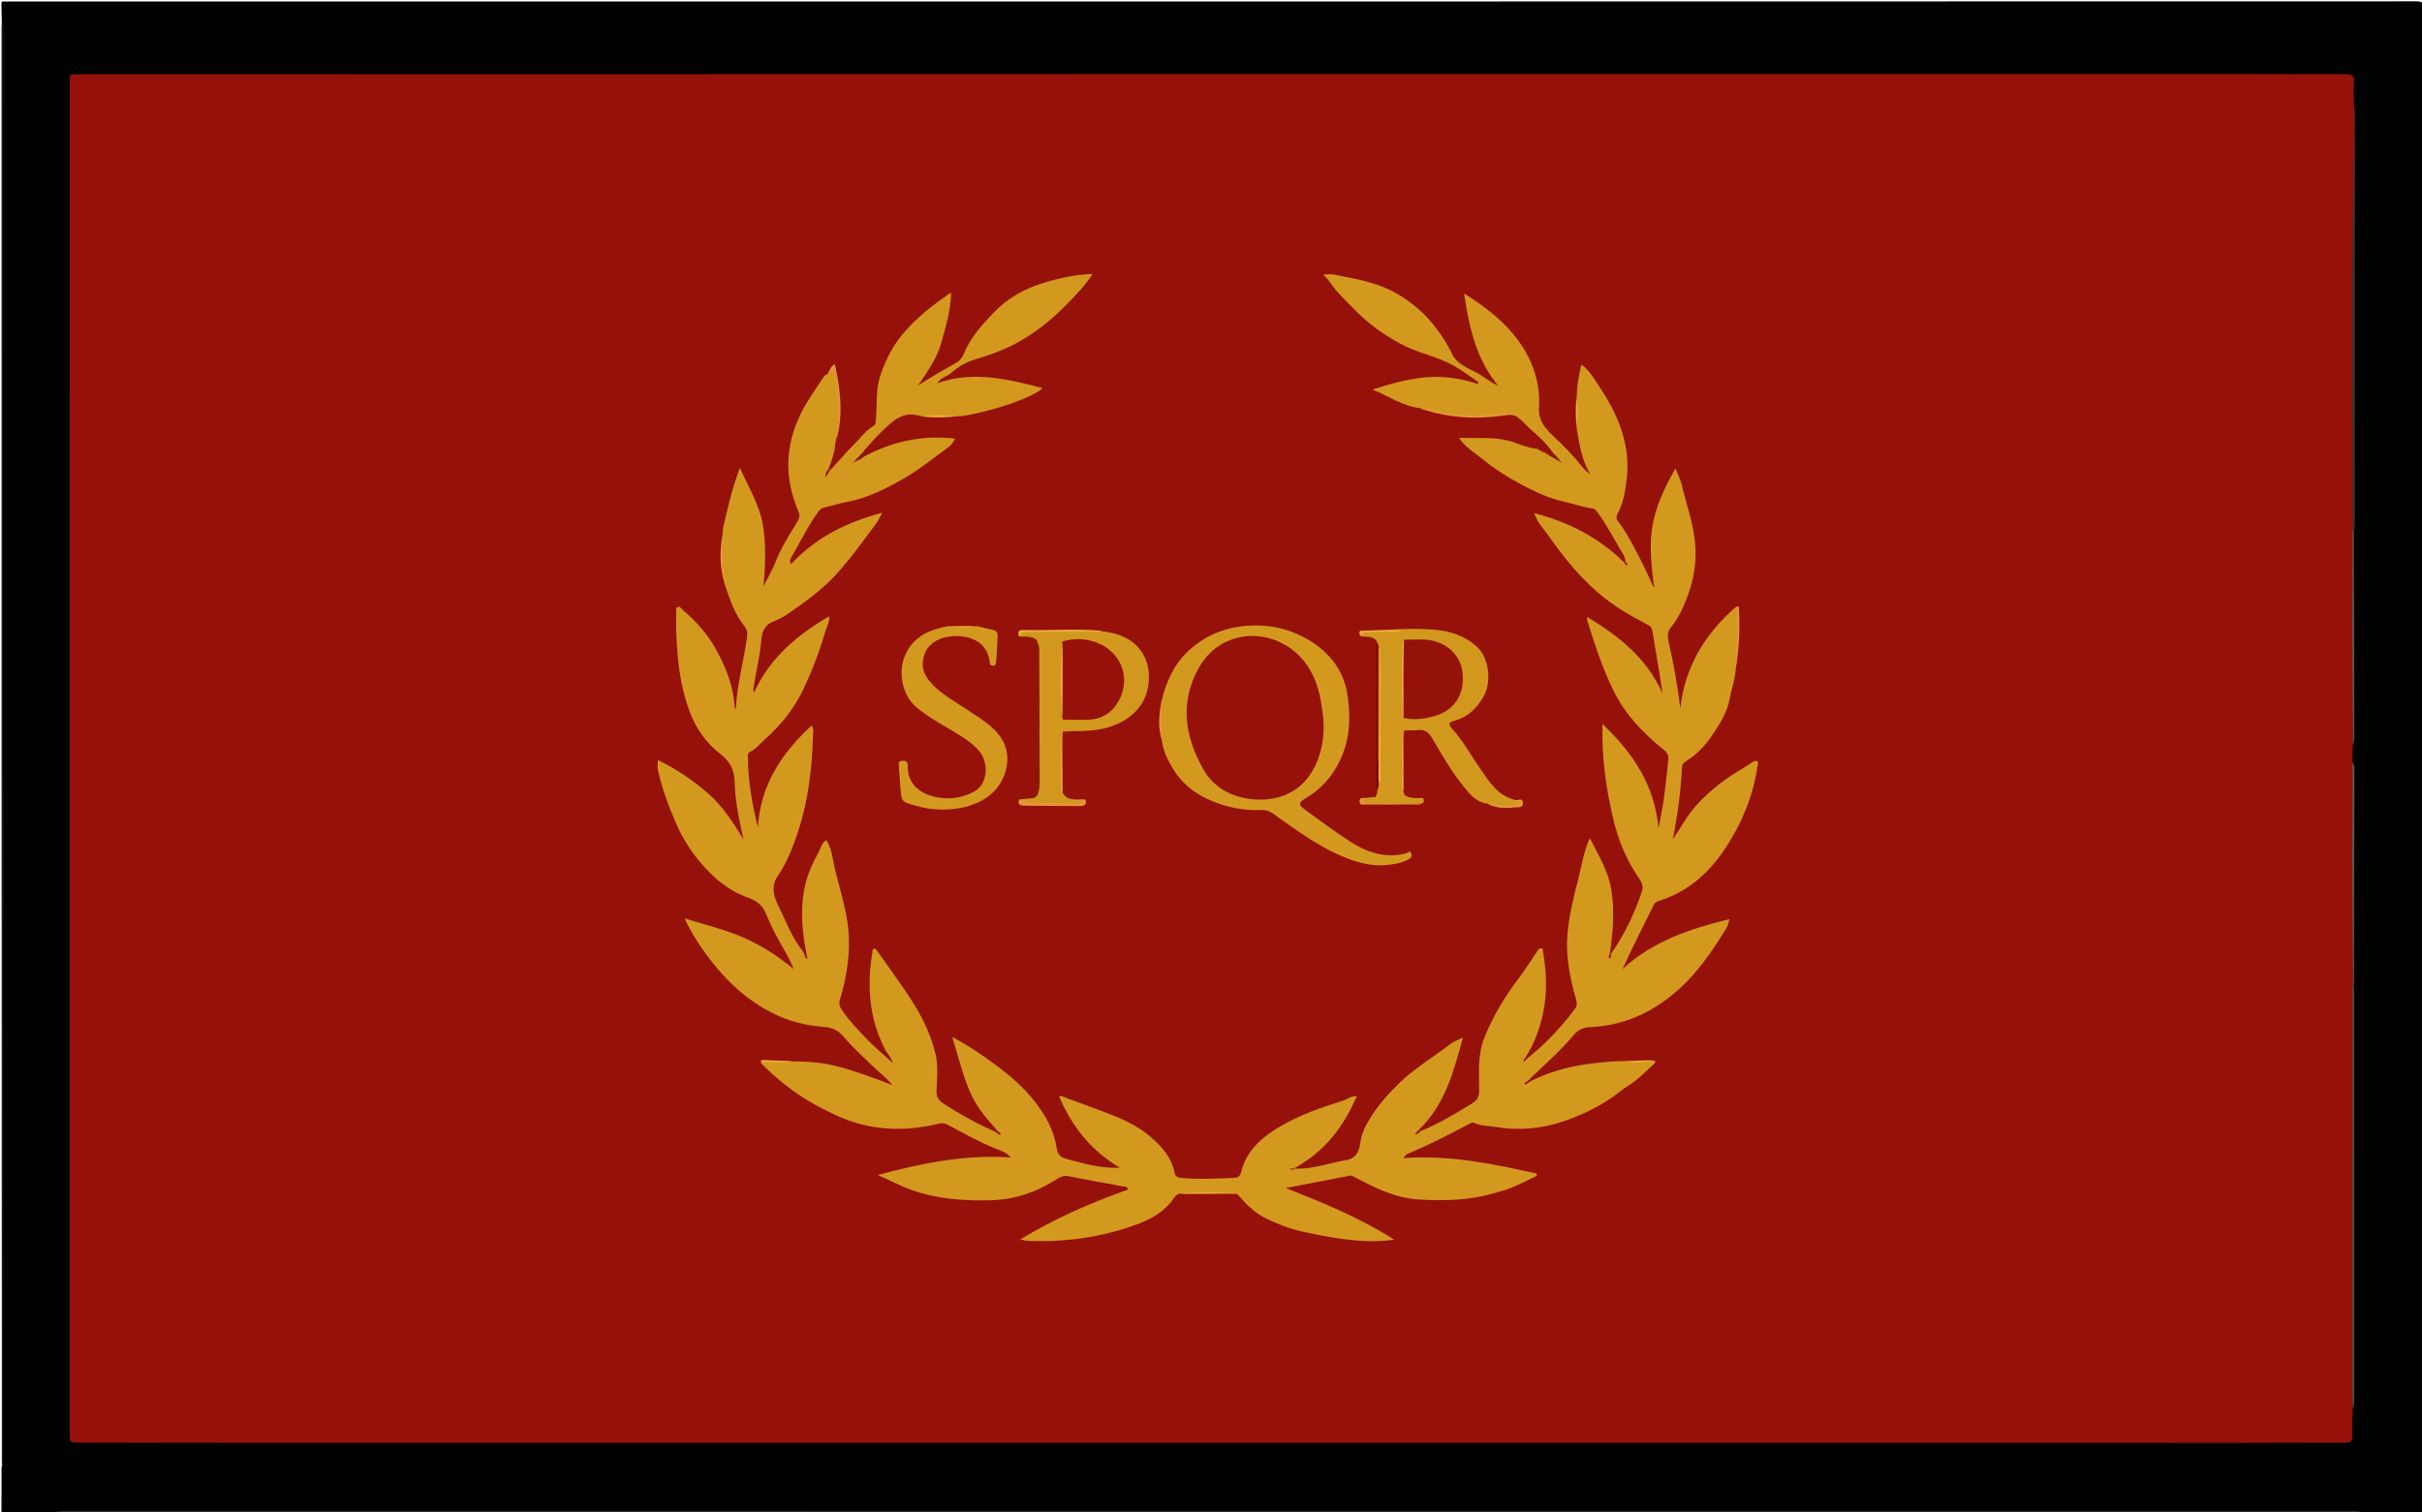<svg version="1.1" id="Layer_1" xmlns="http://www.w3.org/2000/svg" xmlns:xlink="http://www.w3.org/1999/xlink" x="0px" y="0px"
	 width="100%" viewBox="0 0 1598 998" enable-background="new 0 0 1598 998" xml:space="preserve">
<path fill="#010101" opacity="1" stroke="none" 
	d="
M36.401,998.705 
	C25.235,999 14.469,998.9 3.708,999.077 
	C1.286,999.117 0.896,998.516 0.935,996.24 
	C1.092,987.134 1,978.024 1,968.458 
	C1.924,966.447 1.479,964.739 1.479,963.109 
	C1.501,648.704 1.5,334.299 1.5,19.894 
	C1.5,18.894 1.514,17.893 1.224,16.447 
	C1,11.668 1.109,7.331 0.946,3.005 
	C0.881,1.273 1.243,0.651 3,0.975 
	C3.806,1.123 4.662,1 5.495,1 
	C535.027,1 1064.558,1.008 1594.09,0.871 
	C1598.559,0.87 1599.435,2.066 1599.084,6.095 
	C1598.71,10.394 1599,14.752 1599,19.542 
	C1598.076,21.553 1598.521,23.261 1598.521,24.891 
	C1598.499,342.298 1598.5,659.705 1598.5,977.112 
	C1598.5,978.111 1598.483,979.111 1598.776,980.555 
	C1599,985.633 1598.63,990.305 1599.112,994.887 
	C1599.53,998.853 1597.924,999.129 1594.661,999.075 
	C1583.082,998.883 1571.498,999 1559.458,999 
	C1558.082,998.121 1556.934,998.019 1555.746,998.011 
	C1554.08,998 1552.414,998.001 1550.748,998.001 
	C1048.578,998 546.408,998 44.238,998.019 
	C41.76,998.019 39.246,997.64 36.401,998.705 
z"/>
<path fill="#2F2F2F" opacity="1" stroke="none" 
	d="
M36.469,999 
	C36.911,997.123 38.699,997.294 40.33,997.209 
	C41.992,997.122 43.661,997.162 45.327,997.162 
	C546.855,997.161 1048.383,997.159 1549.911,997.198 
	C1552.831,997.198 1555.936,996.39 1558.818,998.666 
	C1051.646,999 544.292,999 36.469,999 
z"/>
<path fill="#1C1C1C" opacity="1" stroke="none" 
	d="
M1599,980.531 
	C1597.591,979.274 1597.961,977.207 1597.961,975.241 
	C1597.954,659.21 1597.96,343.179 1597.975,27.148 
	C1597.975,24.994 1597.758,22.805 1598.803,20.364 
	C1599,340.021 1599,660.042 1599,980.531 
z"/>
<path fill="#1E1E1E" opacity="1" stroke="none" 
	d="
M1,16.469 
	C2.401,17.319 2.108,19.047 2.108,20.689 
	C2.087,334.074 2.061,647.46 2.027,960.845 
	C2.026,963 2.222,965.188 1.19,967.632 
	C1,650.979 1,333.958 1,16.469 
z"/>
<path fill="#951109" opacity="1" stroke="none" 
	d="
M1552.36,491.457 
	C1552.146,495.303 1552.13,498.709 1552.14,502.576 
	C1552.805,504.823 1552.483,506.674 1552.484,508.49 
	C1552.504,555.32 1552.5,602.15 1552.5,649.477 
	C1552.48,742.941 1552.54,835.908 1552.317,929.348 
	C1552.107,935.654 1551.826,941.495 1552.072,947.313 
	C1552.234,951.145 1550.8,952.078 1547.172,952.065 
	C1525.009,951.986 1502.845,952.176 1480.682,952.176 
	C1257.206,952.177 1033.73,952.154 810.254,952.146 
	C584.446,952.139 358.638,952.145 132.83,952.131 
	C106.167,952.13 79.504,952.043 52.841,951.997 
	C46.017,951.985 46.006,951.985 46.005,945.331 
	C45.998,799.18 45.99,653.028 45.99,506.877 
	C45.99,356.727 45.994,206.576 46.017,56.425 
	C46.019,48.128 45.138,49.019 53.585,49.017 
	C297.558,48.959 541.532,48.907 785.506,48.883 
	C1015.98,48.86 1246.454,48.865 1476.929,48.87 
	C1500.426,48.87 1523.924,49.058 1547.42,48.913 
	C1551.697,48.886 1553.457,49.882 1553.085,54.438 
	C1552.707,59.071 1553.053,63.762 1553.112,68.921 
	C1553.957,75.88 1553.423,82.371 1553.471,88.848 
	C1553.584,103.986 1553.685,119.129 1553.461,134.264 
	C1552.419,204.69 1553.31,275.119 1552.997,345.545 
	C1552.992,346.71 1553.024,347.876 1552.744,349.51 
	C1552.351,395.714 1552.573,441.443 1552.506,487.659 
	C1552.549,489.103 1552.971,490.053 1552.36,491.457 
z"/>
<path fill="#363636" opacity="1" stroke="none" 
	d="
M1552.272,350.159 
	C1552.092,322.186 1552.03,294.722 1552.009,267.257 
	C1551.987,238.959 1552.033,210.661 1551.997,182.363 
	C1551.949,144.99 1553.557,107.632 1553.095,69.835 
	C1553.344,71.393 1553.721,73.371 1553.721,75.349 
	C1553.746,165.154 1553.739,254.959 1553.724,344.765 
	C1553.724,346.259 1553.57,347.753 1553.366,349.638 
	C1552.966,350.242 1552.687,350.454 1552.272,350.159 
z"/>
<path fill="#494F45" opacity="1" stroke="none" 
	d="
M1552.363,929.474 
	C1552.109,925.492 1552.006,921.161 1552.007,916.83 
	C1552.02,828.188 1552.045,739.545 1552.119,650.434 
	C1552.339,649.688 1552.507,649.41 1552.875,649.576 
	C1553.163,651.846 1553.328,653.672 1553.329,655.497 
	C1553.352,744.411 1553.361,833.325 1553.363,922.239 
	C1553.363,924.56 1553.562,926.916 1552.363,929.474 
z"/>
<path fill="#595959" opacity="1" stroke="none" 
	d="
M1553.146,649.555 
	C1553.074,650.021 1552.623,649.986 1552.397,649.976 
	C1552.114,619.57 1552.033,589.175 1552.009,558.78 
	C1551.994,540.509 1552.066,522.239 1552.133,503.503 
	C1553.333,504.411 1553.415,506.073 1553.412,507.754 
	C1553.348,554.866 1553.283,601.978 1553.146,649.555 
z"/>
<path fill="#595959" opacity="1" stroke="none" 
	d="
M1552.099,350.154 
	C1552.32,349.718 1552.503,349.784 1552.966,349.94 
	C1553.285,396.047 1553.325,442.065 1553.315,488.551 
	C1553.104,489.162 1552.945,489.306 1552.472,489.383 
	C1552.105,460.719 1552.034,432.124 1552.007,403.528 
	C1551.99,385.905 1552.041,368.281 1552.099,350.154 
z"/>
<path fill="#363636" opacity="1" stroke="none" 
	d="
M1552.116,489.634 
	C1552.34,489.26 1552.523,489.205 1552.985,489.084 
	C1553.611,490.046 1553.241,490.87 1552.346,491.747 
	C1552.133,491.25 1552.105,490.602 1552.116,489.634 
z"/>
<path fill="#D2991E" opacity="1" stroke="none" 
	d="
M937.286,269.441 
	C925.425,267.96 916.057,261.359 905.548,257.038 
	C917.017,253.463 928.315,250.19 940.091,249.027 
	C952.002,247.851 963.612,249.708 975.025,253.32 
	C975.183,252.938 975.341,252.556 975.499,252.174 
	C970.027,248.513 964.756,244.494 959.039,241.266 
	C947.932,234.997 935.02,232.951 923.854,226.784 
	C918.66,223.915 913.574,220.779 908.752,217.327 
	C898.897,210.27 890.728,201.349 882.394,192.634 
	C879.193,189.285 877.338,184.902 873.079,181.384 
	C878.405,180.255 882.67,181.753 886.88,182.537 
	C898.781,184.753 910.638,187.482 921.239,193.542 
	C931.446,199.375 940.313,206.919 947.46,216.445 
	C951.438,221.748 955.054,227.127 957.848,233.195 
	C961.628,241.404 970.602,243.375 977.43,247.801 
	C980.957,250.087 984.339,252.714 988.469,254.574 
	C974.123,237.197 969.32,216.497 966.031,193.638 
	C969.978,196.264 972.839,198.077 975.605,200.024 
	C986.661,207.807 996.697,216.843 1004.105,228.113 
	C1012.084,240.253 1016.324,254.212 1015.416,268.663 
	C1014.817,278.203 1020.104,283.245 1025.657,288.526 
	C1032.138,294.69 1038.4,300.978 1043.907,308.029 
	C1045.378,309.912 1047.19,311.529 1049.313,312.963 
	C1043.489,303.62 1042.063,293.116 1040.226,282.334 
	C1040.193,275.557 1040.614,269.189 1040.302,262.407 
	C1040.286,254.853 1041.688,247.913 1043.417,240.54 
	C1047.161,243.253 1049.599,246.72 1051.827,249.988 
	C1058.524,259.81 1064.847,269.92 1068.917,281.213 
	C1072.908,292.284 1074.731,303.681 1073.335,315.411 
	C1072.376,323.467 1071.295,331.544 1067.343,338.884 
	C1066.588,340.287 1065.973,341.912 1067.256,343.554 
	C1072.59,350.383 1076.556,358.129 1080.524,365.708 
	C1083.94,372.234 1087.247,378.945 1090.289,386.078 
	C1090.799,386.572 1091.069,386.814 1091.164,386.54 
	C1089.714,373.948 1088.213,361.959 1089.877,349.7 
	C1091.843,335.217 1097.829,322.536 1105.432,309.096 
	C1107.109,313.382 1108.824,316.585 1109.617,320.002 
	C1112.619,332.936 1117.317,345.466 1118.459,358.851 
	C1119.443,370.368 1117.738,381.396 1113.863,392.207 
	C1110.991,400.219 1107.52,407.824 1102.075,414.521 
	C1099.59,417.576 1100.483,421.824 1101.265,425.184 
	C1104.506,439.1 1106.832,453.143 1108.662,467.514 
	C1111.596,439.939 1124.934,418.186 1145.694,400.2 
	C1147.662,401.448 1146.937,403.41 1146.981,405.129 
	C1147.284,417.165 1146.677,429.169 1145.235,441.579 
	C1144.882,448.245 1142.498,454.037 1141.473,460.075 
	C1139.78,470.043 1134.431,478.292 1128.971,486.227 
	C1124.811,492.272 1119.533,497.846 1113.114,501.863 
	C1111.259,503.023 1109.88,504.248 1109.764,506.398 
	C1108.906,522.335 1106.898,538.114 1103.66,553.854 
	C1105.822,550.56 1108.123,547.348 1110.119,543.957 
	C1117.11,532.08 1126.787,522.96 1137.836,514.812 
	C1143.723,510.471 1150.099,507.095 1156.098,503.046 
	C1157.034,502.414 1158.262,501.587 1159.339,502.291 
	C1160.508,503.057 1159.747,504.388 1159.586,505.501 
	C1156.683,525.574 1148.985,543.91 1137.839,560.572 
	C1127.641,575.818 1114.263,587.813 1096.409,593.915 
	C1094.557,594.548 1092.295,594.891 1091.32,596.823 
	C1084.201,610.925 1077.177,625.075 1070.462,639.588 
	C1090.42,620.979 1115.164,612.969 1140.961,606.537 
	C1140.573,610.645 1138.328,613.71 1136.355,616.837 
	C1128.493,629.301 1120.008,641.377 1109.204,651.442 
	C1092.363,667.132 1072.558,676.797 1049.247,677.815 
	C1044.618,678.017 1041.325,679.515 1038.557,682.782 
	C1029.678,693.26 1019.461,702.388 1009.26,712.019 
	C1009.447,712.304 1009.633,712.513 1009.631,713.173 
	C1009.657,713.432 1010.031,713.166 1010.214,713.304 
	C1028.863,703.958 1048.829,701.104 1069.667,700.194 
	C1076.785,700.885 1083.44,700.428 1090.496,699.776 
	C1093.193,700.147 1092.029,701.401 1091.257,702.099 
	C1085.887,706.965 1080.993,712.351 1074.724,716.224 
	C1070.97,718.544 1067.574,721.446 1063.932,723.977 
	C1053.602,731.158 1042.361,736.416 1030.626,740.288 
	C1016.294,745.016 1001.359,746.268 986.322,743.61 
	C981.771,742.805 977.012,743.157 972.681,741.043 
	C971.143,740.293 969.807,741.442 968.501,742.135 
	C955.644,748.962 942.696,755.599 929.265,761.249 
	C928.228,761.685 927.064,762.065 926.096,764.243 
	C956.274,762.028 985.026,768.016 1013.722,774.414 
	C1013.825,774.906 1013.927,775.398 1014.03,775.89 
	C1008.535,778.518 1003.137,781.379 997.514,783.696 
	C993.389,785.396 988.985,786.437 984.678,787.677 
	C968.792,792.252 952.616,792.512 936.227,791.572 
	C920.596,790.676 907.261,783.886 893.876,776.901 
	C892.855,776.368 891.973,775.588 890.663,775.842 
	C877.05,778.485 863.433,781.103 848.358,784.01 
	C873.712,793.981 897.718,803.883 919.867,818.085 
	C911.787,819.226 903.784,819.368 895.808,818.707 
	C883.36,817.676 871.148,815.421 858.913,812.674 
	C850.487,810.783 842.754,807.67 835.264,804.056 
	C827.867,800.487 821.92,794.485 816.295,787.932 
	C803.618,787.187 791.239,787.621 778.421,787.677 
	C776.118,788.139 775.181,789.753 774.298,791.01 
	C768.235,799.642 759.506,804.542 750.001,808.024 
	C726.447,816.653 702.046,820.034 677.002,818.788 
	C676.224,818.75 675.461,818.412 673.236,817.839 
	C696.473,803.844 720.028,793.553 744.381,784.965 
	C743.432,782.588 741.865,783.113 740.665,782.887 
	C728.746,780.644 716.788,778.597 704.913,776.145 
	C701.071,775.353 698.293,777.493 695.769,779.067 
	C682.913,787.085 669.057,791.636 653.973,792.062 
	C636.104,792.566 618.519,791.283 601.337,785.264 
	C593.662,782.576 586.735,778.573 579.108,775.417 
	C607.863,767.626 636.739,761.795 666.808,763.802 
	C664.361,760.668 660.952,759.611 657.85,758.376 
	C646.462,753.841 635.825,747.837 625.038,742.126 
	C623.103,741.101 621.432,741.078 619.353,741.572 
	C601.614,745.791 583.706,746.387 566.146,741.397 
	C556.825,738.748 547.981,734.485 539.268,729.814 
	C525.286,722.319 513.175,712.769 501.88,701.404 
	C504.289,698.915 507.387,699.931 510.16,700.147 
	C514.104,700.455 518.028,700.427 522.424,700.389 
	C544.662,700.601 553.875,702.776 588.809,716.01 
	C584.379,710.873 579.721,707.342 575.596,703.38 
	C569.167,697.205 562.603,691.189 556.845,684.372 
	C553.398,680.292 549.591,678.148 543.828,677.711 
	C531.925,676.808 520.455,674.08 509.477,668.471 
	C493.84,660.481 481.335,649.38 470.536,635.79 
	C463.406,626.817 457.06,617.482 451.65,606.047 
	C465.351,610.356 478.195,613.33 490.433,618.664 
	C502.596,623.966 513.455,631.02 523.646,639.521 
	C521.771,634.551 519.227,630.041 516.638,625.49 
	C512.558,618.316 508.569,610.998 505.545,603.344 
	C503.142,597.264 499.035,594.302 493.262,592.251 
	C480.805,587.827 471.056,579.628 462.539,569.668 
	C455.777,561.759 450.279,552.979 446.156,543.623 
	C441.15,532.263 436.852,520.505 434.096,508.313 
	C433.671,506.432 434.037,504.372 434.037,501.55 
	C446.261,507.49 456.909,514.677 466.738,523.2 
	C476.712,531.849 483.78,542.712 490.539,553.941 
	C487.724,541.335 484.969,528.763 484.705,516.005 
	C484.531,507.568 481.373,502.236 474.857,497.189 
	C465.577,490.001 458.904,480.238 454.882,469.227 
	C450.426,457.027 448.067,444.229 447.015,431.237 
	C446.302,422.428 445.855,413.611 446.18,404.772 
	C446.234,403.327 445.6,401.246 446.969,400.601 
	C448.713,399.779 449.716,401.926 450.898,402.915 
	C459.616,410.209 467.08,418.837 472.47,428.657 
	C478.825,440.238 483.944,452.585 484.625,466.182 
	C484.655,466.789 484.998,467.38 485.477,467.971 
	C486.219,451.491 490.927,435.681 492.996,419.456 
	C493.293,417.124 492.537,414.893 491.303,413.386 
	C484.601,405.201 481.527,395.363 478.033,385.301 
	C475.514,374.492 475.616,363.948 476.776,352.909 
	C476.992,350.974 476.8,349.437 477.14,348.028 
	C480.197,335.336 482.818,322.512 488.21,308.764 
	C494.164,322.137 501.165,333.283 503.402,346.866 
	C505.603,360.232 504.894,373.324 503.771,386.745 
	C506.433,381.466 509.53,376.357 511.66,370.872 
	C515.34,361.396 520.787,352.928 526.026,344.357 
	C527.536,341.886 527.939,340.142 526.831,337.579 
	C517.461,315.908 517.853,294.571 528.248,273.163 
	C532.546,264.31 538.428,256.596 543.782,248.161 
	C544.447,247.484 545.08,247.526 545.778,247.099 
	C545.971,246.889 545.973,246.975 545.93,246.976 
	C546.435,246.599 546.486,245.976 546.81,245.153 
	C546.965,244.895 546.917,244.989 546.87,244.965 
	C550.506,242.207 550.623,242.373 551.55,246.528 
	C554.639,260.38 554.762,274.264 552.248,288.644 
	C552.045,289.07 551.995,289.013 552.024,288.988 
	C551.166,289.744 551.717,290.916 551.165,292.183 
	C550.666,298.275 549.004,303.671 546.695,309.278 
	C547.054,309.729 546.122,310.754 547.384,310.647 
	C553.113,304.688 558.334,298.256 564.217,292.5 
	C568.075,288.725 571.166,284.09 576.01,281.322 
	C578.292,280.017 577.825,277.639 577.991,275.504 
	C578.713,266.246 577.781,256.767 580.821,247.807 
	C584.506,236.946 589.608,226.979 597.481,218.234 
	C606.125,208.633 616.05,200.878 627.52,192.901 
	C627.286,205.024 624.012,215.517 621.072,226.117 
	C618.114,236.781 611.717,245.488 605.676,254.545 
	C613.907,248.838 622.623,244.234 631.119,239.262 
	C633.844,237.668 635.375,234.899 636.508,232.221 
	C640.779,222.126 647.959,214.4 655.381,206.567 
	C664.083,197.383 674.578,191.275 686.157,187.469 
	C697.073,183.88 708.451,181.252 720.874,180.752 
	C715.97,188.547 709.986,194.396 704.228,200.418 
	C695.074,209.991 684.82,218.306 673.383,224.904 
	C664.235,230.181 654.328,233.957 644.139,236.954 
	C637.916,238.785 632.254,241.822 627.365,246.267 
	C624.732,248.661 620.607,248.998 618.458,252.901 
	C642.112,244.45 664.955,250.204 687.793,256.062 
	C682.772,261.934 653.397,272.109 633.356,274.744 
	C624.6,274.436 616.248,275.559 607.473,274.611 
	C595.997,270.799 589.083,277.726 582.195,284.347 
	C577.935,288.442 574.043,292.92 569.909,297.563 
	C569.724,298.216 569.544,298.485 569.104,298.861 
	C568.914,299.017 568.968,298.972 568.945,298.947 
	C569.16,299.783 566.265,301.471 569.929,301.403 
	C588.892,291.217 608.698,286.895 630.145,289.48 
	C629.09,291.692 627.662,293.744 625.554,295.26 
	C616.353,301.878 607.557,309.198 597.805,314.875 
	C585.698,321.921 573.202,328.524 559.106,331.167 
	C553.722,332.177 548.47,333.875 543.126,335.125 
	C541.64,335.473 540.836,336.476 540.075,337.508 
	C532.955,347.162 527.898,358.044 521.841,368.332 
	C521.246,369.343 520.733,370.42 521.964,372.268 
	C538.187,354.653 558.645,344.587 582.17,338.311 
	C580.423,341.332 579.226,343.982 577.521,346.252 
	C569.011,357.589 560.88,369.149 551.157,379.63 
	C541.83,389.683 530.948,397.44 519.869,405.071 
	C516.971,407.068 513.576,408.889 510.318,410.121 
	C504.193,412.438 502.698,417.282 502.277,422.525 
	C501.422,433.185 498.679,443.495 497.169,454.021 
	C497.033,454.964 497.064,455.931 497.436,457.174 
	C507.787,434.278 525.78,419.149 547.09,406.671 
	C547.514,410.381 545.655,412.925 544.855,415.723 
	C541.067,428.978 536.114,441.842 530.312,454.298 
	C524.18,467.463 515.138,478.709 504.231,488.308 
	C501.161,491.009 498.659,494.417 494.796,496.248 
	C492.944,497.126 493.469,499.157 493.482,500.738 
	C493.608,515.947 496.337,530.806 499.985,545.87 
	C501.813,518.163 515.589,496.992 535.624,478.681 
	C536.932,481.144 536.472,483.466 536.403,485.66 
	C535.743,506.668 533.462,527.507 526.927,547.541 
	C523.446,558.213 519.549,568.899 513.035,578.304 
	C508.569,584.751 510.43,591.431 513.431,597.457 
	C518.512,607.66 522.294,618.598 529.633,627.615 
	C530.523,628.708 530.747,630.341 531.515,631.994 
	C532.006,632.307 532.263,632.351 532.596,632.012 
	C529.57,617.091 527.842,602.652 530.502,587.646 
	C532.089,578.688 535.401,570.885 539.726,563.192 
	C541.376,560.257 541.773,556.578 545.162,554.414 
	C547.449,557.837 548.579,561.769 549.24,565.512 
	C551.846,580.264 557.176,594.365 559.235,609.243 
	C561.616,626.438 559.141,643.096 554.225,659.499 
	C553.287,662.628 554.096,664.517 555.859,667.099 
	C560.259,673.54 565.685,679.056 570.94,684.679 
	C576.255,690.364 582.338,695.331 588.96,701.416 
	C587.895,697.34 585.528,695.557 584.253,693.133 
	C573.419,672.523 571.8,650.679 575.637,628.124 
	C575.784,627.26 575.61,625.831 577.06,626.02 
	C577.704,626.104 578.351,626.954 578.805,627.592 
	C584.819,636.053 590.887,644.479 596.769,653.033 
	C605.994,666.449 613.98,680.554 617.452,696.627 
	C619.104,704.278 618.153,712.248 617.884,720.044 
	C617.737,724.305 619.691,726.496 622.758,728.453 
	C633.347,735.207 644.232,741.416 655.778,746.413 
	C656.227,746.607 656.606,746.965 657.304,747.462 
	C657.653,746.816 658.61,747.68 658.615,746.799 
	C656.597,744.445 654.778,742.328 652.921,740.247 
	C646.696,733.273 641.67,725.401 638.4,716.766 
	C634.506,706.481 631.787,695.753 628.284,684.323 
	C638.881,689.825 647.793,696.102 656.511,702.464 
	C665.798,709.242 674.63,716.797 681.902,725.876 
	C689.444,735.291 695.345,745.577 697.182,757.686 
	C697.845,762.061 699.833,763.831 704.142,764.94 
	C715.42,767.845 726.545,771.277 738.799,770.544 
	C719.996,759.495 707.279,743.438 698.874,723.777 
	C699.909,722.588 700.815,723.549 701.628,723.85 
	C713.137,728.107 724.71,732.212 736.097,736.779 
	C745.018,740.358 753.483,745.155 760.618,751.508 
	C767.233,757.397 773.072,764.371 774.899,773.574 
	C775.47,776.451 777.016,777.126 779.718,777.362 
	C791.216,778.364 802.685,777.778 814.172,777.3 
	C817.038,777.181 818.243,776.041 818.9,773.374 
	C822.356,759.328 832.57,750.49 844.1,743.662 
	C856.916,736.071 871.044,730.976 885.343,726.631 
	C888.46,725.684 891.084,723.32 895.202,723.281 
	C886.559,743.714 873.855,759.96 854.266,770.771 
	C854.093,771.065 853.681,771.344 853.855,771.166 
	C865.742,771.805 876.604,767.561 887.862,765.622 
	C895.657,764.28 896.791,759.11 897.576,753.665 
	C898.419,747.806 900.966,742.904 903.87,738.097 
	C909.247,729.195 916.166,721.622 923.654,714.349 
	C933.816,704.479 946.026,697.49 957.039,688.853 
	C959.181,687.173 961.985,686.339 965.221,684.753 
	C959.126,706.884 953.659,728.527 936.576,745.137 
	C936.399,745.43 936.747,745.783 936.651,746.147 
	C936.554,746.511 937.004,746.421 937.233,746.441 
	C949.552,741.488 960.64,734.677 971.734,727.864 
	C974.887,725.928 975.932,723.455 975.924,719.638 
	C975.9,707.904 974.8,696.097 979.397,684.684 
	C985.001,670.773 992.538,658.108 1001.56,646.196 
	C1006.029,640.296 1010.002,634.019 1014.147,627.878 
	C1014.82,626.881 1015.457,625.685 1016.677,625.713 
	C1018.337,625.751 1017.939,627.375 1018.122,628.414 
	C1021.156,645.721 1020.851,662.749 1015.097,679.632 
	C1012.989,685.817 1010.553,691.648 1006.751,697.319 
	C1007.022,697.736 1006.091,698.81 1007.384,698.678 
	C1019.445,689.159 1029.921,678.086 1039.12,665.779 
	C1040.613,663.782 1040.532,661.979 1039.902,659.757 
	C1035.987,645.944 1033.047,631.961 1034.093,617.483 
	C1035.043,604.323 1038.375,591.616 1041.612,578.875 
	C1043.726,570.551 1044.91,561.988 1048.95,553.078 
	C1054.687,564.488 1061.132,574.682 1063.119,587.075 
	C1065.309,600.734 1064.301,614.205 1062.328,628.153 
	C1062.382,628.984 1062.574,629.336 1062.964,629.357 
	C1072.011,616.414 1078.556,602.587 1083.427,587.906 
	C1084.68,584.133 1082.45,581.13 1080.849,578.778 
	C1073.255,567.623 1068.073,555.275 1064.92,542.491 
	C1059.827,521.841 1056.704,500.742 1057.28,477.73 
	C1067.571,487.632 1075.939,497.336 1082.465,508.805 
	C1089.168,520.583 1092.997,533.013 1094.278,546.63 
	C1095.473,540.035 1096.879,533.47 1097.808,526.838 
	C1098.984,518.436 1099.786,509.981 1100.72,501.546 
	C1101.027,498.781 1100.311,496.883 1097.801,494.863 
	C1084.273,483.98 1072.288,471.582 1064.555,455.809 
	C1057.243,440.896 1052.086,425.116 1047.189,409.269 
	C1047.057,408.843 1047.213,408.328 1047.268,407.149 
	C1068.335,419.928 1086.759,434.512 1096.905,457.672 
	C1096.253,453.371 1095.642,449.064 1094.939,444.772 
	C1093.383,435.273 1091.764,425.784 1090.211,416.285 
	C1089.927,414.551 1089.294,413.424 1087.55,412.514 
	C1075.99,406.484 1064.615,399.966 1054.759,391.454 
	C1046.836,384.612 1039.606,376.934 1032.979,368.664 
	C1027.058,361.275 1021.805,353.431 1016.001,345.984 
	C1014.348,343.863 1013.381,341.452 1012.117,338.559 
	C1034.798,344.509 1054.703,354.542 1071.468,371.055 
	C1071.974,371.669 1072.209,371.649 1072.42,370.955 
	C1072.493,367.249 1070.328,364.777 1068.732,362.105 
	C1063.972,354.137 1059.813,345.8 1054.184,338.36 
	C1053.275,337.158 1052.557,335.798 1050.88,335.57 
	C1044.113,334.65 1037.675,332.319 1031.032,330.841 
	C1021.976,328.825 1013.499,324.814 1005.256,320.524 
	C995.604,315.502 986.389,309.664 977.978,302.824 
	C972.924,298.714 967.011,295.432 962.669,288.969 
	C973.7,289.29 984.114,288.263 994.578,290.672 
	C1000.913,292.13 1006.68,295.39 1013.606,296.097 
	C1014.494,296.495 1015.111,296.475 1015.816,296.956 
	C1016.005,297.177 1015.911,297.094 1015.87,297.141 
	C1017.126,297.498 1018.436,297.777 1019.697,298.925 
	C1019.883,299.203 1019.983,299.093 1019.924,299.137 
	C1021.094,299.478 1022.266,299.957 1023.468,300.332 
	C1026.344,301.231 1024.177,299.212 1024.25,298.31 
	C1019.911,292.099 1014.468,287.323 1009.113,282.63 
	C1006.767,280.574 1005.001,277.944 1002.082,276.048 
	C997.563,270.506 991.979,273.776 987.37,274.285 
	C971.95,275.99 956.919,274.781 942.051,270.654 
	C940.608,270.254 939.112,270.077 937.286,269.441 
z"/>
<path fill="#D3991F" opacity="1" stroke="none" 
	d="
M766.436,462.589 
	C769.319,449.652 774.766,438.275 784.125,429.534 
	C794.794,419.569 807.831,414.094 822.568,412.957 
	C835.876,411.931 848.688,414.337 860.263,420.547 
	C875.769,428.867 886.655,441.117 889.18,459.581 
	C890.946,472.496 890.796,485.171 886.033,497.335 
	C881.362,509.265 873.871,519.137 862.651,525.955 
	C856.255,529.842 856.212,530.826 862.099,535.139 
	C871.768,542.222 881.454,549.324 891.528,555.803 
	C901.174,562.008 911.749,565.687 923.579,564.026 
	C925.078,563.816 926.471,563.46 927.905,563.034 
	C928.908,562.736 930.395,560.923 931.162,563.114 
	C931.653,564.515 931.31,565.981 929.653,566.918 
	C925.029,569.531 919.907,570.375 914.798,570.844 
	C905.516,571.696 896.776,569.591 888.065,566.144 
	C870.222,559.085 855.148,547.654 839.713,536.757 
	C837.368,535.101 835.159,534.434 832.361,534.553 
	C819.836,535.084 807.871,532.483 796.555,527.236 
	C787.37,522.977 779.584,516.517 774.337,508.014 
	C771.042,502.675 767.831,496.821 766.838,489.909 
	C765.079,480.724 765.003,471.888 766.436,462.589 
z"/>
<path fill="#D2981D" opacity="1" stroke="none" 
	d="
M981.475,530.327 
	C974.399,529.531 970.166,524.543 966.498,520.069 
	C958.171,509.909 951.481,498.503 944.917,487.116 
	C942.516,482.951 939.628,481.185 934.903,481.826 
	C932.287,482.18 929.589,481.928 926.465,482.014 
	C924.904,489.314 925.68,496.593 925.533,503.849 
	C925.409,509.98 925.427,516.117 925.801,522.651 
	C926.045,523.051 925.96,523.004 925.984,522.961 
	C926.388,523.389 926.494,523.965 926.783,524.775 
	C929.978,526.56 933.25,527.007 936.546,526.606 
	C939.119,526.293 939.961,527.069 939.145,529.808 
	C925.957,531.025 912.924,530.248 899.901,530.491 
	C898.648,530.514 897.615,530.272 897.53,528.692 
	C897.433,526.874 898.486,526.49 900.011,526.494 
	C902.323,526.499 904.636,526.562 907.345,526.164 
	C908.048,525.099 908.353,524.315 908.708,523.217 
	C908.297,521.416 908.552,519.893 908.713,517.955 
	C909.712,515.983 909.5,514.293 909.499,512.656 
	C909.472,484.788 909.543,456.92 909.448,428.608 
	C909.367,427.877 909.311,427.59 909.076,426.911 
	C908.268,425.502 908.674,424.3 908.189,422.839 
	C905.512,419.504 901.958,420.462 898.33,420.023 
	C896.832,417.374 897.754,416.411 900.511,416.467 
	C905.949,416.579 911.39,416.5 916.83,416.505 
	C910.482,416.454 904.135,416.573 897.551,416.194 
	C914.775,416.049 932.257,413.756 949.685,415.919 
	C958.849,417.056 967.255,420.31 974.364,426.7 
	C982.503,434.014 984.559,450.285 978.423,460.402 
	C973.895,467.868 968.019,473.453 959.381,475.675 
	C955.901,476.57 955.507,478.108 957.94,480.765 
	C965.323,488.826 970.5,498.442 976.703,507.333 
	C982.363,515.444 987.609,524.549 998.693,527.599 
	C1000.703,528.869 1004.328,527.646 1004.195,530.091 
	C1004.036,533.005 1000.426,532.061 998.414,532.325 
	C992.796,533.063 987.2,532.42 981.475,530.327 
z"/>
<path fill="#D1981D" opacity="1" stroke="none" 
	d="
M672.669,527.647 
	C675.519,527.151 678.42,527.002 681.781,526.701 
	C682.596,526.032 683.034,525.61 683.908,525.259 
	C684.203,525.17 684.166,525.114 684.155,525.146 
	C685.01,522.791 685.019,520.307 685.017,517.815 
	C684.993,488.933 684.971,460.052 685.04,431.171 
	C685.047,428.671 684.682,426.223 684.339,423.29 
	C684.212,422.828 684.275,422.879 684.3,422.848 
	C681.008,419.656 676.414,422.167 672.674,419.802 
	C672.084,415.685 674.652,415.995 677.002,415.999 
	C692.192,416.025 707.381,415.95 723.025,416.097 
	C723.772,416.239 724.064,416.322 725.247,416.328 
	C735.74,417.39 745.05,420.25 751.307,427.615 
	C757.347,434.724 759.157,443.823 757.456,453.389 
	C754.208,471.657 737.282,480.23 721.344,481.932 
	C714.774,482.634 708.098,482.353 701.198,482.798 
	C699.996,496.124 700.694,509.186 700.814,522.603 
	C702.426,525.634 704.563,527.124 707.946,527.448 
	C710.072,528.348 711.926,527.86 713.73,528.016 
	C714.826,528.111 715.781,528.426 715.789,529.674 
	C715.795,530.841 715.004,531.443 713.847,531.484 
	C712.682,531.525 711.511,531.566 710.35,531.489 
	C699.049,530.74 687.733,531.038 676.422,531.02 
	C674.262,531.017 672.301,531.033 672.669,527.647 
z"/>
<path fill="#D3991F" opacity="1" stroke="none" 
	d="
M642.649,413.322 
	C643.552,413.169 644.081,413.04 644.543,413.163 
	C661.261,417.641 658.13,413.31 657.727,430.084 
	C657.671,432.409 657.285,434.724 657.147,437.049 
	C657.068,438.388 656.719,439.287 655.158,439.279 
	C653.68,439.272 653.178,438.521 653.043,437.129 
	C652.579,432.347 650.705,428.357 647.112,424.939 
	C639.19,417.401 614.882,416.639 609.774,432.357 
	C607.976,437.889 608.563,443.073 612.123,447.944 
	C618.716,456.965 628.544,461.816 637.413,467.885 
	C645.754,473.593 654.823,478.33 660.622,487.137 
	C666.407,495.925 665.591,507.281 660.357,516.288 
	C650.331,533.542 625.303,536.674 608.405,532.804 
	C606.785,532.433 605.187,531.964 603.583,531.523 
	C594.904,529.136 594.883,529.136 594.126,520.278 
	C593.715,515.468 593.358,510.653 593.045,505.835 
	C592.929,504.042 592.549,502.09 595.503,502.045 
	C597.834,502.009 598.992,502.88 598.918,505.18 
	C598.494,518.216 608.309,524.548 619.187,526.324 
	C627.769,527.725 635.851,526.265 643.227,522.058 
	C651.804,517.168 652.763,502.898 645.396,494.856 
	C640.521,489.534 634.374,485.856 628.259,482.222 
	C620.315,477.501 612.253,473.013 605.06,467.116 
	C595.515,459.292 592.31,444.506 596.952,433.055 
	C602.198,420.112 612.866,415.647 625.579,413.174 
	C631.39,413.848 636.822,413.367 642.649,413.322 
z"/>
<path fill="#8A1B01" opacity="1" stroke="none" 
	d="
M684.183,423.31 
	C685.975,425.86 685.696,429.245 685.711,432.518 
	C685.839,459.939 685.896,487.361 685.958,514.782 
	C685.965,518.107 685.941,521.441 684.411,524.892 
	C684.148,491.382 684.15,457.587 684.183,423.31 
z"/>
<path fill="#E39639" opacity="1" stroke="none" 
	d="
M937.111,269.585 
	C943.883,269.524 950.375,272.422 957.332,273.171 
	C969.63,274.493 981.853,274.247 994.064,272.667 
	C997.172,272.264 999.653,272.557 1001.599,275.611 
	C998.703,273.06 995.176,273.821 991.535,274.326 
	C973.153,276.878 955.05,275.749 937.111,269.585 
z"/>
<path fill="#E39639" opacity="1" stroke="none" 
	d="
M672.382,527.547 
	C674.555,527.676 676.493,528.054 679.071,528.556 
	C677.517,528.898 676.528,529.115 675.539,529.333 
	C688.06,530.31 700.584,529.269 713.104,530.818 
	C711.848,528.385 709.578,529.583 708.01,528.683 
	C707.901,528.621 707.82,528.414 707.824,528.277 
	C707.828,528.131 707.948,527.988 708.166,527.719 
	C710.133,527.582 711.953,527.62 713.767,527.539 
	C715.118,527.478 716.517,527.135 716.496,529.244 
	C716.479,530.88 715.555,531.619 714.067,531.822 
	C713.414,531.911 712.749,531.96 712.09,531.956 
	C700.029,531.873 687.968,531.764 675.907,531.698 
	C673.244,531.684 671.174,531.243 672.382,527.547 
z"/>
<path fill="#7C0201" opacity="1" stroke="none" 
	d="
M908.068,422.951 
	C908.423,423.322 908.778,424.202 909.182,425.443 
	C910.426,427.797 909.974,430.002 909.978,432.124 
	C910.024,455.659 909.981,479.194 910.033,503.176 
	C910.275,504.729 910.615,505.82 910.499,507.364 
	C910.527,508.521 910.356,509.28 910.474,510.412 
	C910.396,512.918 910.863,515.112 909.712,517.487 
	C909.357,519.229 909.158,520.647 908.859,522.486 
	C908.507,520.944 908.034,518.983 908.033,517.021 
	C908.009,485.834 908.045,454.647 908.068,422.951 
z"/>
<path fill="#ECAB3C" opacity="1" stroke="none" 
	d="
M725.713,416.166 
	C726.138,416.251 726.063,416.626 726.033,416.812 
	C710.397,417.013 694.792,417 679.186,417.076 
	C676.98,417.087 674.38,416.426 672.967,419.587 
	C672.716,420.113 672.584,420.273 672.215,420.232 
	C671.905,417.971 671.101,415.618 674.73,415.746 
	C691.578,416.341 708.442,414.669 725.713,416.166 
z"/>
<path fill="#E39639" opacity="1" stroke="none" 
	d="
M552.307,288.786 
	C553.041,280.347 553.107,271.595 553.101,262.825 
	C553.098,257.623 551.879,252.658 551.078,247.603 
	C550.751,245.54 549.987,244.073 547.158,244.867 
	C547.659,243.119 548.752,241.51 550.817,240.213 
	C554.353,256.355 556.401,272.305 552.307,288.786 
z"/>
<path fill="#E39639" opacity="1" stroke="none" 
	d="
M1145.166,441.647 
	C1146.207,428.347 1146.247,414.653 1145.985,400.487 
	C1147.789,399.565 1147.255,401.075 1147.301,401.797 
	C1148.146,415.032 1147.487,428.196 1145.166,441.647 
z"/>
<path fill="#E39639" opacity="1" stroke="none" 
	d="
M907.321,525.961 
	C906.135,526.974 904.294,526.884 902.47,527 
	C901.23,527.079 899.286,526.817 899.403,528.6 
	C899.512,530.279 901.457,529.938 902.698,529.958 
	C908.836,530.058 914.977,530.082 921.116,530.099 
	C926.758,530.114 932.4,530.087 938.507,530.08 
	C936.846,531.419 934.471,530.836 932.21,530.857 
	C921.801,530.95 911.391,530.972 900.981,530.929 
	C899.384,530.923 896.994,531.781 896.997,528.756 
	C897.001,525.493 899.552,527.126 901.018,526.827 
	C902.951,526.432 904.935,526.289 907.321,525.961 
z"/>
<path fill="#E39639" opacity="1" stroke="none" 
	d="
M476.677,352.787 
	C477.046,362.997 476.447,373.565 477.995,384.492 
	C474.725,374.459 474.793,363.83 476.677,352.787 
z"/>
<path fill="#E39639" opacity="1" stroke="none" 
	d="
M981.379,530.423 
	C986.562,530.409 991.78,532.82 997.333,531.769 
	C999.091,531.436 1000.844,531.08 1002.632,530.728 
	C1002.257,528.126 999.054,530.313 998.911,527.885 
	C1000.882,528.852 1004.688,525.75 1004.822,529.905 
	C1004.942,533.608 1001.184,532.555 999.096,532.809 
	C993.151,533.535 987.193,533.426 981.379,530.423 
z"/>
<path fill="#ECAB3C" opacity="1" stroke="none" 
	d="
M701.055,522.499 
	C700.763,522.406 700.181,521.845 700.181,521.286 
	C700.193,508.791 699.403,496.286 700.747,483.441 
	C700.963,496.062 701,509.046 701.055,522.499 
z"/>
<path fill="#ECAB3C" opacity="1" stroke="none" 
	d="
M926.066,522.578 
	C924.59,519.88 925.007,516.499 925.101,513.204 
	C925.392,503.08 924.259,492.927 925.856,482.454 
	C926.03,495.421 926.058,508.763 926.066,522.578 
z"/>
<path fill="#ECAB3C" opacity="1" stroke="none" 
	d="
M607.462,274.788 
	C615.399,273.514 623.778,273.817 632.552,274.59 
	C624.597,275.582 616.248,275.849 607.462,274.788 
z"/>
<path fill="#ECAB3C" opacity="1" stroke="none" 
	d="
M778.45,787.874 
	C790.376,786.262 802.793,786.869 815.6,787.627 
	C803.634,787.818 791.277,787.872 778.45,787.874 
z"/>
<path fill="#ECAB3C" opacity="1" stroke="none" 
	d="
M522.438,700.23 
	C516.194,701.73 509.403,700.471 502.19,701.077 
	C502.033,699.543 502.035,699.49 503.211,699.527 
	C509.471,699.724 515.73,699.949 522.438,700.23 
z"/>
<path fill="#ECAB3C" opacity="1" stroke="none" 
	d="
M897.136,416.278 
	C906.255,415.937 915.195,415.937 924.135,415.937 
	C924.14,416.317 924.145,416.696 924.15,417.075 
	C917.346,417.075 910.543,417.033 903.74,417.1 
	C901.661,417.12 899.28,416.658 898.03,419.625 
	C896.439,419.189 897.092,417.793 897.136,416.278 
z"/>
<path fill="#E39639" opacity="1" stroke="none" 
	d="
M766.265,462.55 
	C766.369,470.96 765.775,479.785 766.848,489.059 
	C763.774,480.749 764.647,471.859 766.265,462.55 
z"/>
<path fill="#ECAB3C" opacity="1" stroke="none" 
	d="
M1090.475,699.607 
	C1084.311,702.022 1077.581,700.891 1070.496,700.361 
	C1076.758,700.011 1083.404,699.781 1090.475,699.607 
z"/>
<path fill="#ECAB3C" opacity="1" stroke="none" 
	d="
M1040.072,262.449 
	C1041.571,268.363 1040.989,274.764 1040.369,281.547 
	C1039.318,275.597 1039.601,269.249 1040.072,262.449 
z"/>
<path fill="#8A1B01" opacity="1" stroke="none" 
	d="
M1023.878,298.227 
	C1026.509,300.117 1028.174,302.974 1030.542,305.394 
	C1027.142,303.482 1023.743,301.569 1020.104,299.419 
	C1021.167,299.059 1022.568,299.435 1023.878,298.227 
z"/>
<path fill="#8A1B01" opacity="1" stroke="none" 
	d="
M672.231,420.297 
	C671.977,420.029 672.419,420.049 672.634,420 
	C676.649,420.224 680.664,419.412 684.154,422.479 
	C680.539,421.22 676.088,423.119 672.231,420.297 
z"/>
<path fill="#8A1B01" opacity="1" stroke="none" 
	d="
M570.067,301.007 
	C568.315,303.621 564.928,303.669 562.465,305.54 
	C564.437,303.46 566.409,301.381 568.651,299.111 
	C569.241,299.521 569.561,300.121 570.067,301.007 
z"/>
<path fill="#ECAB3C" opacity="1" stroke="none" 
	d="
M642.581,413.13 
	C637.645,414.492 632.204,414.066 626.368,413.345 
	C631.354,413.167 636.731,413.124 642.581,413.13 
z"/>
<path fill="#8A1B01" opacity="1" stroke="none" 
	d="
M1019.675,298.941 
	C1018.686,298.685 1017.49,298.168 1016.061,297.419 
	C1017.224,297.24 1018.516,297.542 1019.675,298.941 
z"/>
<path fill="#8A1B01" opacity="1" stroke="none" 
	d="
M681.984,524.789 
	C681.787,524.56 681.572,524.112 681.404,523.646 
	C681.369,523.55 681.51,523.391 681.571,523.261 
	C681.708,523.695 681.845,524.129 681.984,524.789 
z"/>
<path fill="#E39639" opacity="1" stroke="none" 
	d="
M551.316,292.265 
	C551.279,291.578 551.504,290.608 551.89,289.3 
	C551.894,289.969 551.736,290.976 551.316,292.265 
z"/>
<path fill="#8A1B01" opacity="1" stroke="none" 
	d="
M683.838,525.136 
	C683.701,525.586 683.2,526.001 682.469,526.483 
	C682.175,526.21 682.109,525.871 682.014,525.273 
	C681.985,525.015 681.999,525.001 682.006,524.994 
	C682.5,525.025 682.987,525.063 683.838,525.136 
z"/>
<path fill="#E39639" opacity="1" stroke="none" 
	d="
M546.674,245.049 
	C546.713,245.425 546.462,245.954 546.049,246.73 
	C546.052,246.386 546.218,245.794 546.674,245.049 
z"/>
<path fill="#ECAB3C" opacity="1" stroke="none" 
	d="
M926.922,524.712 
	C926.698,524.498 926.45,523.979 926.105,523.19 
	C926.304,523.415 926.601,523.911 926.922,524.712 
z"/>
<path fill="#E39639" opacity="1" stroke="none" 
	d="
M545.676,246.838 
	C545.511,247.185 545.052,247.482 544.351,247.909 
	C544.534,247.623 544.958,247.205 545.676,246.838 
z"/>
<path fill="#8A1B01" opacity="1" stroke="none" 
	d="
M1015.765,297.025 
	C1015.448,296.997 1014.891,296.817 1014.169,296.397 
	C1014.511,296.396 1015.018,296.635 1015.765,297.025 
z"/>
<path fill="#8A1B01" opacity="1" stroke="none" 
	d="
M569.074,298.835 
	C569.077,298.727 569.239,298.437 569.617,298.023 
	C569.643,298.158 569.444,298.409 569.074,298.835 
z"/>
<path fill="#951109" opacity="1" stroke="none" 
	d="
M547.359,310.532 
	C546.759,311.99 545.906,313.147 544.505,315.049 
	C544.488,312.541 545.306,311.3 546.371,309.849 
	C546.77,309.832 546.939,310.031 547.359,310.532 
z"/>
<path fill="#951109" opacity="1" stroke="none" 
	d="
M1062.878,628.949 
	C1062.844,630.228 1063.476,631.651 1061.983,632.498 
	C1060.69,631.329 1062.163,630.247 1062.168,628.869 
	C1062.278,628.585 1062.68,628.825 1062.878,628.949 
z"/>
<path fill="#951109" opacity="1" stroke="none" 
	d="
M1007.344,698.603 
	C1006.869,699.488 1006.151,700.048 1005.432,700.609 
	C1004.783,699.489 1005.827,698.876 1006.401,697.847 
	C1006.771,697.848 1006.935,698.063 1007.344,698.603 
z"/>
<path fill="#951109" opacity="1" stroke="none" 
	d="
M1072.225,370.802 
	C1072.865,371.414 1074.267,372.095 1073.534,372.932 
	C1072.97,373.576 1072.339,372.367 1071.838,371.478 
	C1071.76,371.215 1072.069,370.939 1072.225,370.802 
z"/>
<path fill="#951109" opacity="1" stroke="none" 
	d="
M1008.54,713.934 
	C1007.685,714.948 1006.857,716.056 1006.143,715.41 
	C1005.462,714.794 1006.606,714.249 1007.366,713.666 
	C1007.954,713.493 1008.316,713.449 1008.54,713.934 
z"/>
<path fill="#951109" opacity="1" stroke="none" 
	d="
M934.215,747.906 
	C934.812,746.875 935.376,746.332 936.17,745.609 
	C936.577,745.601 936.755,745.771 937.198,746.202 
	C936.874,746.97 936.287,747.479 935.413,748.069 
	C934.812,748.231 934.496,748.312 934.215,747.906 
z"/>
<path fill="#951109" opacity="1" stroke="none" 
	d="
M658.22,746.826 
	C659.141,747.123 660.545,747.62 660.072,748.544 
	C659.625,749.42 658.749,748.202 657.814,747.829 
	C657.728,747.488 657.867,747.298 658.22,746.826 
z"/>
<path fill="#951109" opacity="1" stroke="none" 
	d="
M854.044,771.009 
	C853.305,772.108 852.401,772.194 850.867,771.248 
	C852.052,771.155 852.77,771.098 853.791,771.053 
	C854.093,771.065 854.059,771.029 854.044,771.009 
z"/>
<path fill="#951109" opacity="1" stroke="none" 
	d="
M1090.873,386.101 
	C1091.527,386.381 1091.955,386.778 1091.546,387.493 
	C1091.251,387.229 1090.955,386.965 1090.594,386.515 
	C1090.529,386.33 1090.758,386.176 1090.873,386.101 
z"/>
<path fill="#951109" opacity="1" stroke="none" 
	d="
M1007.793,713.77 
	C1007.938,713.201 1008.284,712.865 1008.838,712.408 
	C1009.272,712.478 1009.498,712.669 1010.061,713.151 
	C1009.909,713.72 1009.421,713.998 1008.667,714.37 
	C1008.266,714.31 1008.13,714.156 1007.793,713.77 
z"/>
<path fill="#951109" opacity="1" stroke="none" 
	d="
M934.909,747.966 
	C934.642,748.351 934.156,748.552 933.671,748.754 
	C933.741,748.422 933.812,748.09 934.066,747.588 
	C934.395,747.539 934.543,747.661 934.909,747.966 
z"/>
<path fill="#951109" opacity="1" stroke="none" 
	d="
M532.44,631.785 
	C532.802,632.187 533.287,632.969 531.889,632.456 
	C531.902,632.156 532.054,632.048 532.44,631.785 
z"/>
<path fill="#951109" opacity="1" stroke="none" 
	d="
M872.15,466.971 
	C874.633,480.911 873.251,494.297 867.233,506.351 
	C857.841,525.163 838.581,530.437 820.198,526.468 
	C808.606,523.965 799.354,517.362 793.85,507.524 
	C781.846,486.067 778.121,463.799 790.937,440.758 
	C805.659,414.288 840.248,413.319 859.107,434.802 
	C866.856,443.629 870.605,454.79 872.15,466.971 
z"/>
<path fill="#951209" opacity="1" stroke="none" 
	d="
M926.128,422.201 
	C930.877,421.984 935.197,421.88 939.506,422.049 
	C953.25,422.591 963.667,431.614 964.986,443.996 
	C966.549,458.67 959.333,469.365 945.134,472.949 
	C939.167,474.455 933.049,475.194 926.468,473.919 
	C925.461,473.153 925.495,472.324 925.501,471.497 
	C925.617,455.144 925.257,438.79 926.128,422.201 
z"/>
<path fill="#ECAB3C" opacity="1" stroke="none" 
	d="
M909.539,509.181 
	C909.513,507.868 909.537,506.874 909.538,505.508 
	C909.509,479.072 909.453,453.009 909.748,426.496 
	C910.957,427.866 910.975,429.864 910.974,431.859 
	C910.956,458.733 910.938,485.607 910.902,512.481 
	C910.9,514.121 911.091,515.827 909.764,517.536 
	C909.537,515.513 909.518,513.215 909.476,510.524 
	C909.499,509.92 909.544,509.71 909.539,509.181 
z"/>
<path fill="#A04505" opacity="1" stroke="none" 
	d="
M909.774,425.978 
	C909.889,452.098 909.826,478.151 909.639,504.67 
	C909.324,503.493 908.966,501.852 908.967,500.21 
	C908.985,475.726 909.051,451.242 909.169,426.281 
	C909.232,425.803 909.596,425.911 909.774,425.978 
z"/>
<path fill="#ECAB3C" opacity="1" stroke="none" 
	d="
M926.35,422.33 
	C925.667,438.947 926.165,455.945 926.049,473.385 
	C925.826,473.211 925.4,472.595 925.38,471.967 
	C924.878,456.154 924.809,440.339 925.389,424.527 
	C925.412,423.909 925.878,423.306 926.35,422.33 
z"/>
<path fill="#951109" opacity="1" stroke="none" 
	d="
M700.929,423.346 
	C709.398,420.88 717.409,421.308 725.057,424.65 
	C741.179,431.695 746.576,450.029 736.792,464.682 
	C732.393,471.271 725.915,474.739 717.922,474.948 
	C712.611,475.087 707.294,474.96 701.516,474.924 
	C700.021,473.374 700.527,471.66 700.527,470.045 
	C700.526,454.59 700.412,439.136 700.929,423.346 
z"/>
<path fill="#ECAB3C" opacity="1" stroke="none" 
	d="
M701.092,423.377 
	C701.194,440.002 701.097,456.992 701.026,474.439 
	C700.982,474.743 700.862,474.596 700.85,474.44 
	C699.547,457.54 699.416,440.641 701.092,423.377 
z"/>
<path fill="#ECAB3C" opacity="1" stroke="none" 
	d="
M725.998,417.001 
	C725.997,417.003 726.027,417.034 726.015,417.016 
	C726.003,416.997 726,417 725.998,417.001 
z"/>
<path fill="#A04505" opacity="1" stroke="none" 
	d="
M909.377,509.001 
	C909.531,509.075 909.572,509.287 909.534,509.815 
	C909.366,509.916 909.258,509.708 909.199,509.486 
	C909.172,509.384 909.24,509.256 909.377,509.001 
z"/>
</svg>